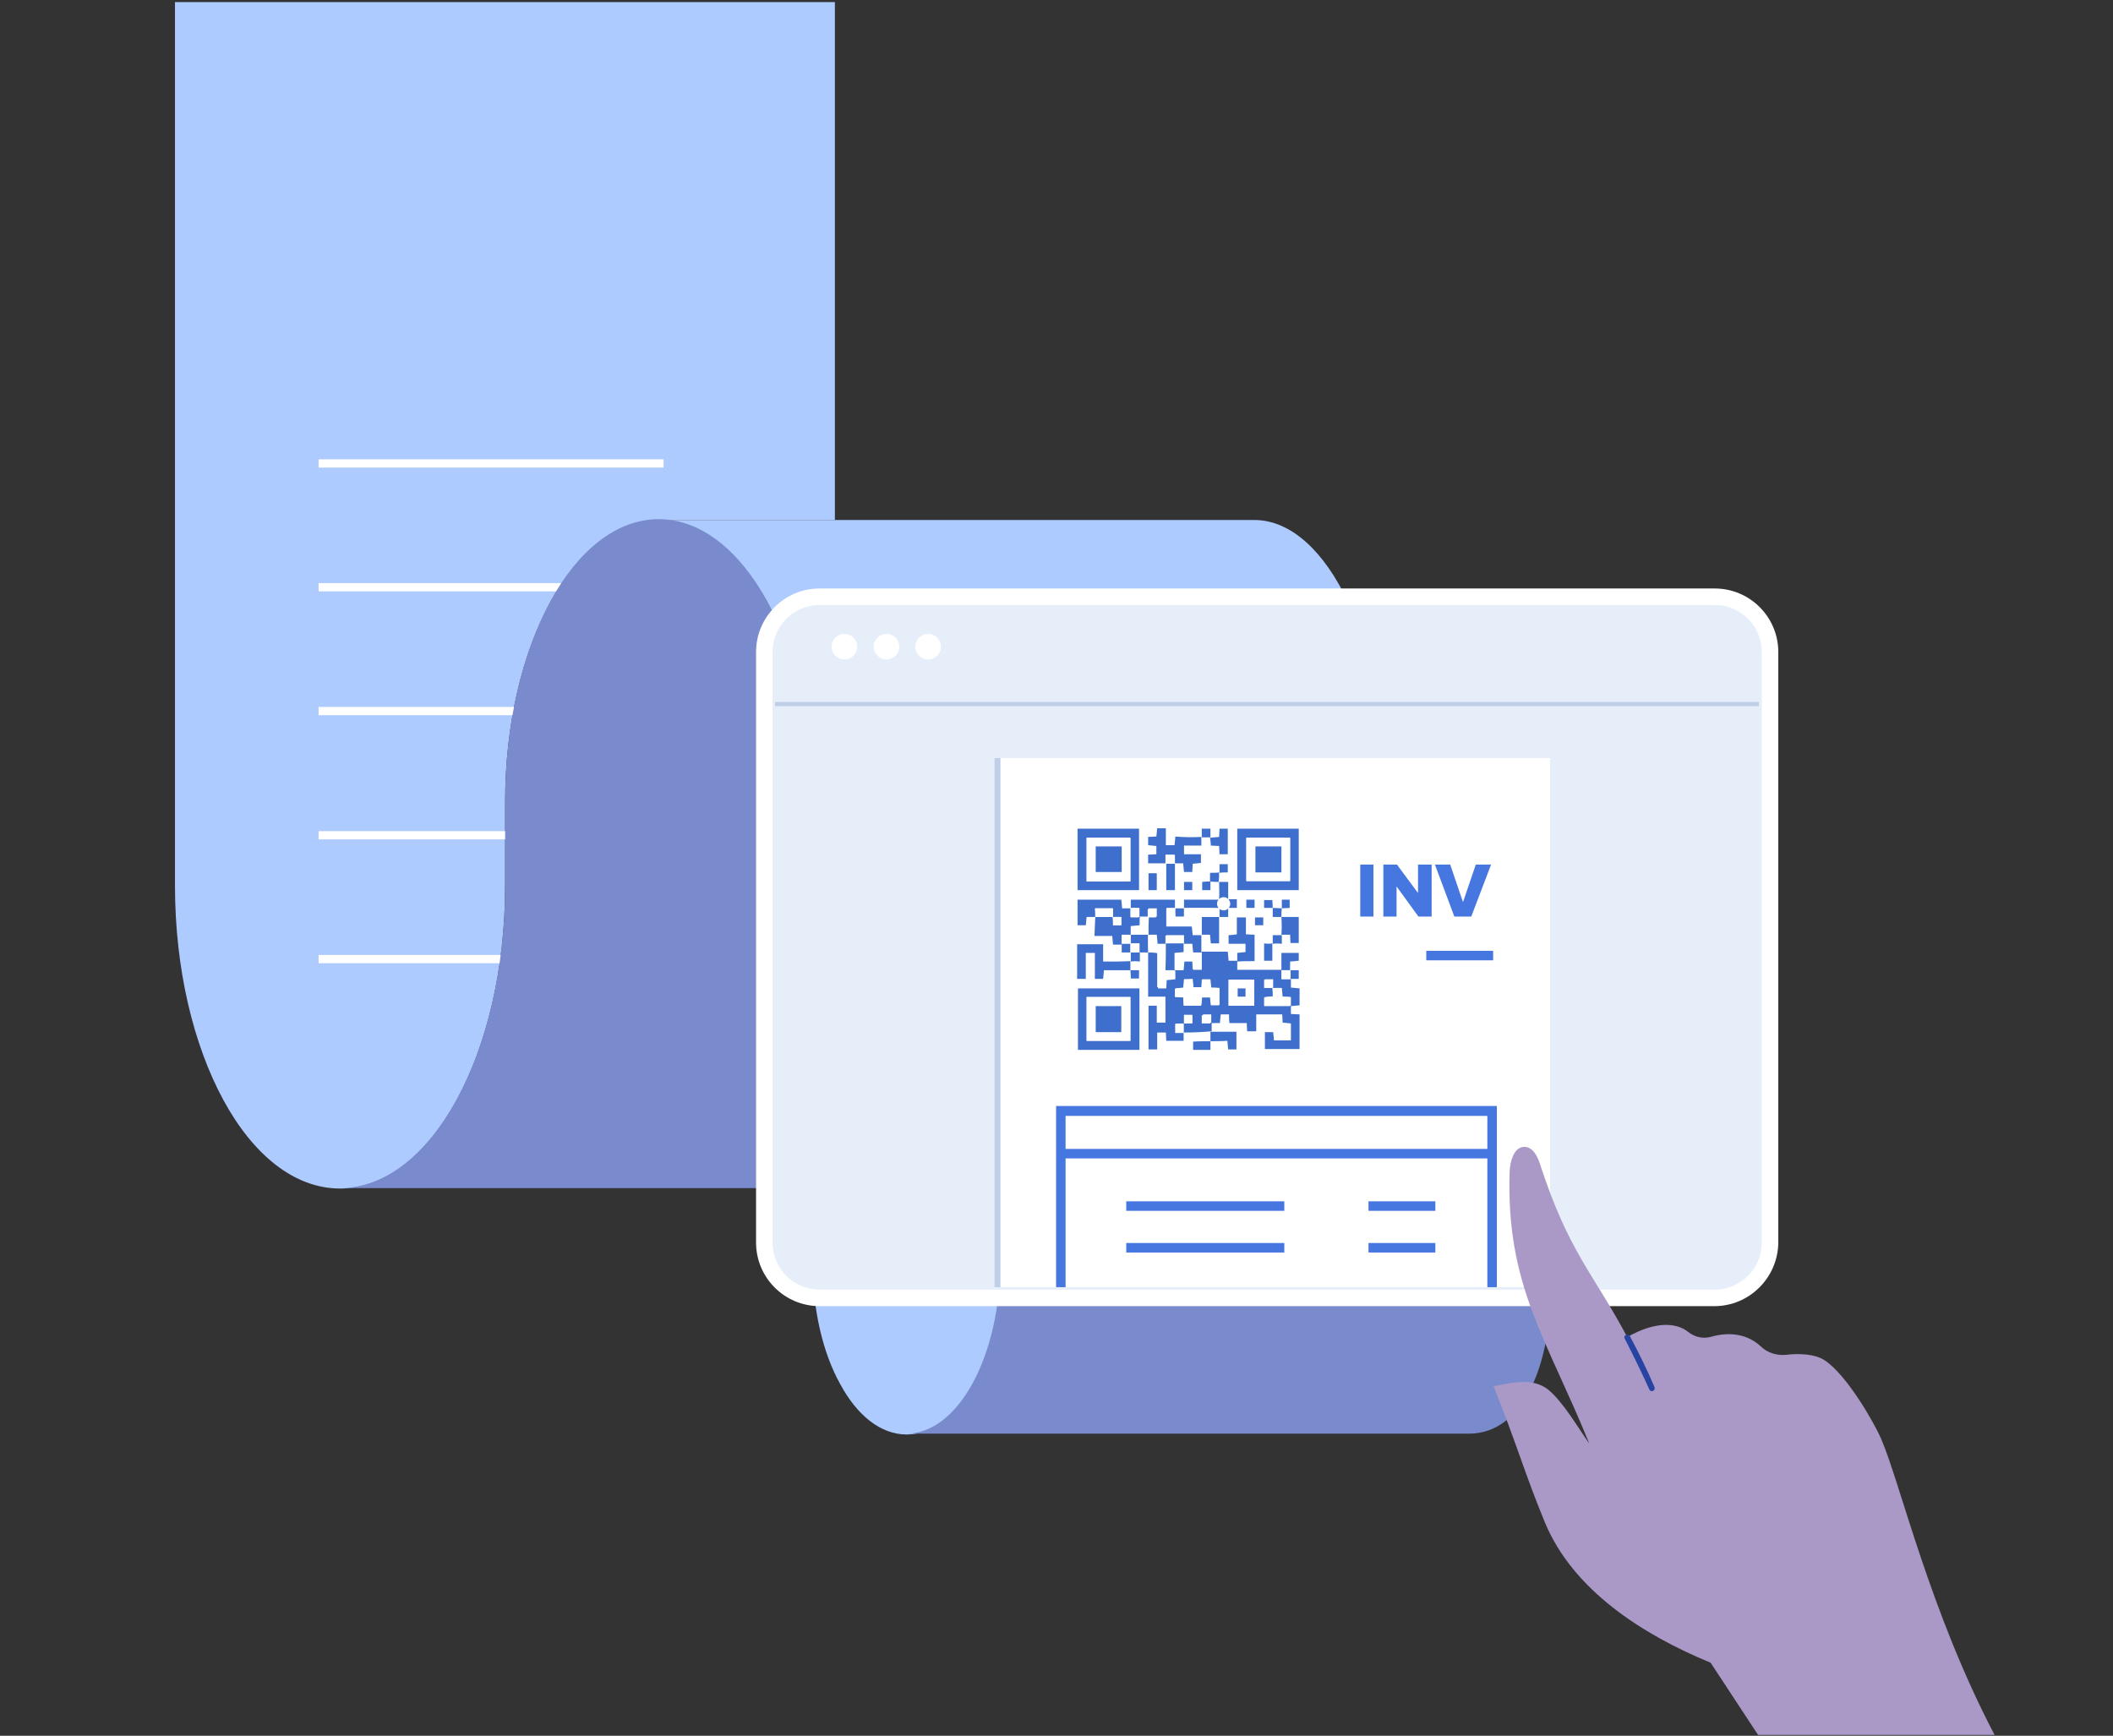 <svg xmlns="http://www.w3.org/2000/svg" viewBox="0 0 512 420.6"><rect x="0" y="0" width="512" height="420.6" fill="#333333" stroke="none"/><path fill="#AECBFF" d="M335.7 182.5c-1.2-14.1-4.4-26.8-9-36.5-5.8-12.4-13.9-20-22.8-20H159.6c20.6 0 37.3 30.6 37.3 68.4v111.5c0 11.5 2.5 22 6.7 29.5 4.1 7.6 9.8 12.2 16.1 12.2 12.6 0 22.8-18.7 22.8-41.7V181"/><path fill="#AECBFF" d="M42.4.5v214.1c0 20.3 4.5 38.6 11.7 51.9S71.3 288 82.4 288c22.1 0 40-32.8 40-73.4v-20.3c0-18.9 4.2-36 10.9-48.3 6.7-12.4 16.1-20 26.3-20h42.7V.5H42.4z"/><g fill="#FFF"><path d="M77.2 111.3h83.6v2H77.2zM77.2 141.3h83.6v2H77.2zM77.2 171.3h83.6v2H77.2zM77.2 201.4h83.6v2H77.2zM77.2 231.4h83.6v2H77.2z"/></g><path fill="#798BCD" d="M82.4 287.9h114.5v-93.7c0-37.8-16.7-68.4-37.3-68.4-10.3 0-19.6 7.7-26.3 20-6.7 12.4-10.9 29.5-10.9 48.3v20.3c0 40.7-18 73.5-40 73.5zM375.6 314.2c0 14.2-5.5 33.2-19.7 33.2H219.6c11 0 20.1-14.3 22.3-33.2h133.7z"/><path fill="#E6EEFA" d="M428.8 158v143.1c0 7.4-6 13.4-13.4 13.4H198.6c-7.4 0-13.4-6-13.4-13.4V158c0-7.4 6-13.4 13.4-13.4h216.9c7.3 0 13.3 6 13.3 13.4z"/><path fill="#FFF" d="M415.4 316.5H198.6c-8.5 0-15.4-6.9-15.4-15.4V158c0-8.5 6.9-15.4 15.4-15.4h216.9c8.5 0 15.4 6.9 15.4 15.4v143.1c-.1 8.5-7 15.4-15.5 15.4zM198.6 146.6c-6.3 0-11.4 5.1-11.4 11.4v143.1c0 6.3 5.1 11.4 11.4 11.4h216.9c6.3 0 11.4-5.1 11.4-11.4V158c0-6.3-5.1-11.4-11.4-11.4H198.6z"/><path fill="#FFF" d="M242.4 183.7h133.2v128.2H242.4z"/><path fill="#BFCFE7" d="M187.8 170.1h238.4v1H187.8z"/><circle fill="#FFF" cx="204.6" cy="156.7" r="3.1"/><circle fill="#FFF" cx="214.8" cy="156.7" r="3.1"/><circle fill="#FFF" cx="224.9" cy="156.7" r="3.1"/><path fill="#AA99C7" d="M483.3 420.4H426l-11.5-17.5c-16.5-6.8-33.4-17.6-40.2-34.1-4.9-11.9-6.7-18.7-12.4-32.9 4.6-.9 9.5-2.1 13.2.8 3.6 2.9 7.3 9.3 10 13.1-10.4-25.6-20.2-38.3-19.3-65.9.1-2.6 1.1-6.1 3.7-6 2 .1 3.1 2.4 3.7 4.3 6.9 21.2 12.8 26.2 21.1 41.8 6.6-3.8 11.8-3.6 14.7-1.3 1.6 1.3 3.7 1.8 5.7 1.2 3.5-1 8.2-1.1 11.9 2.3 1.6 1.6 3.9 2.3 6.1 2.1 3.3-.4 7.1-.2 9.4 1.3 5.5 3.6 12.2 15.5 13.7 19 4.8 11.2 11.7 41.6 27.5 71.8z"/><path fill="#2744A3" d="M400.9 336.1c-1.8-4.2-3.8-8.3-6-12.4-.2-.3-.6-.4-.9-.2h-.1c-.7.4-.1 1.5.6 1.1h.1c-.3-.1-.6-.1-.9-.2 2.1 4.1 4.1 8.2 6 12.4.5.7 1.5.1 1.2-.7z"/><path fill="#BFCFE7" d="M241 183.7h1.4v128.2H241z"/><g fill="#4676E0"><path d="M329.6 222.1v-12.6h3.2v12.6h-3.2zM343.7 222.1l-5.3-7.3v7.3h-3.2v-12.6h3.3l5.1 6.9v-6.9h3.3v12.6h-3.2zM352.4 222.1l-4.7-12.6h3.7l3.1 9.1 3.1-9.1h3.7l-4.8 12.6h-4.1z"/></g><g fill="#4676E0"><path d="M257.1 278.4h104.5v2.3H257.1z"/><path d="M362.7 311.9h-2.3v-41.5H258.2v41.5h-2.3V268h106.8z"/><path d="M272.9 291.1h38.3v2.3h-38.3zM272.9 301.2h38.3v2.3h-38.3zM331.6 291.1h16.2v2.3h-16.2zM345.6 230.4h16.2v2.3h-16.2zM331.6 301.2h16.2v2.3h-16.2z"/></g><g><path fill="#FFF" d="M318.8 258.5h-61.7v-61.7h61.7v61.7zM297.6 220h2.1v-2.1h-2.1v-4.2h-2.2c0-.8 0-1.5.1-2.3h2.1v-2h-2v2.1h-2.1v2.2h-2.1v2h2v-2.1c.7 0 1.4 0 2.1.1 0 1.4 0 2.9.1 4.3H287v2.1h-2.2V218h-10.7v2.1H272c-.1-.8-.1-1.5-.2-2.1h-10.6v6.2h2c.1-.7.1-1.4.2-2h2.1v4.4h4.3c.1.8.1 1.4.2 2.1h2.1v2.2h2.2v2.2h-6.5v-4.2h-6.3v8.4h2.1V231h2.2v6.3h2c.1-.7.1-1.3.2-2.1h6.4v2.1h2v-2h-2.1v-2.2h2.2v-2.2h2.2v10.8h4.2v6.3h-2.1v-4.1h-2v10.6h2.1v-4.1h2.1c0 .7.1 1.3.1 2h4.2v-2 .1c2.2-.1 4.4-.1 6.6-.2v2.2h-4.2v2h4.2v-2.1h4.2c.1.9.1 1.5.2 2.1h2v-4.3H294v-2.1h2.1c.1-.9.1-1.5.2-2.1h2c0 .7.1 1.3.1 2.1h4.2c0 .8.1 1.4.1 2h2.2V246h6.3c0 .7.1 1.3.1 2 .7.1 1.4.1 2 .2v4.1h-4.1c-.1-.7-.1-1.4-.2-2h-2v4.1h8.4V246c-.7 0-1.3-.1-2.1-.1v-2 .1c.7-.1 1.4-.1 2.1-.2v-4.1c-.7-.1-1.4-.1-2.1-.2v-2.1h2.1v-2.1h-2.1v-2.1c.8-.1 1.5-.1 2.1-.2v-1.9h-4.2v4.2h-10.8v-2.2h4.2v-6.4c-.7 0-1.3-.1-2.1-.1v-4.1h-2.2v4.1c-.7.1-1.4.1-2 .2v2.1h4.1v2c-.7.1-1.4.1-2 .2v2.1h-2.1c-.1-.8-.1-1.5-.2-2.2h-6.4v-4.3h2.1c.1.8.1 1.5.2 2.1h2v-6.4h2.2c-.6-1-.6-1.7-.6-2.4zm13 .1c.7 0 1.4-.1 2-.1v-2h-1.9c-.1.8-.1 1.4-.1 2.1-.7 0-1.4 0-2.2-.1 0-.7-.1-1.4-.1-2h-2v1.9h2.1v2.2h2.1c0 1.5 0 2.9.1 4.4h-2.2v2.1h-2.1v4.2h2v-4.2h2.2v-2.1h2.1c0 .8.1 1.4.1 2h2v-6.3h-4.2c0-.7 0-1.4.1-2.1zm-17.4-17.2v-2.1h-2.1v2.1h-6.4c-.1.8-.1 1.4-.2 2.1h-2.1v-4.1h-2.1c-.1.7-.1 1.4-.2 2-.7 0-1.3.1-2 .1v2c.7.1 1.4.1 2 .2v2c-.7 0-1.3.1-2 .1v2.1h4.2v6.4h2.1v-6.4h2.1c.1.8.1 1.5.2 2.1h2c0-.7.1-1.3.1-2 .7-.1 1.4-.1 2-.2v-2.1h-4.1v-2.1h4.2V203c1-.1 1.7-.1 2.3-.1.1.6.1 1.3.1 2 .7 0 1.3.1 2 .1 0 .7.1 1.4.1 2h2v-6.2h-2c0 .7-.1 1.3-.1 2-.7 0-1.4.1-2.1.1zm-32 36.6v14.9h14.9v-14.9h-14.9zm38.6-23.8h14.9v-14.9h-14.9v14.9zm-38.7 0H276v-14.9h-14.9v14.9zm19.2 0v-4.1h-2v4.1h2zM304 220v-2h-2v2h2zm-17.1-4.3h2v-2h-2v2zm17.2 8.5h2v-1.9h-2v1.9z"/><path fill="#3F6FCC" d="M286.8 250.2v2h-4.2c0-.7-.1-1.3-.1-2h-2.1v4.1h-2.1v-10.6h2v4.1h2.1v-6.3h-4.2v-10.8h2.2v8.5h2c0-.7.1-1.3.1-2 .7-.1 1.4-.1 2.1-.2v-2.1h2.1c.1-.8.1-1.4.2-2.1h2c0 .7.1 1.3.1 2h2.1v-4.2h6.4c.1.7.1 1.3.2 2.2h2.1v2.2h10.8v2.2h2.2v2.1c.7.1 1.4.1 2.1.2v4.1c-.7.1-1.4.1-2.1.2v-2.2c-.7 0-1.3-.1-2-.1-.1-.7-.1-1.4-.2-2.1h-2.1v-2.1h-2v2h2.1v2.1c-.8.1-1.5.1-2.1.2v2.1h6.3v2c.7 0 1.3.1 2.1.1v8.4h-8.4v-4.1h2c.1.6.1 1.3.2 2h4.1V248c-.6-.1-1.2-.1-2-.2 0-.7-.1-1.3-.1-2h-6.3v4.1h-2.2c0-.6-.1-1.2-.1-2h-4.2c-.1-.8-.1-1.4-.1-2.1h-2c-.1.6-.1 1.2-.2 2.1h-2.1v-2.1h-2v2h2.1v2.1c-2.4.2-4.6.3-6.8.3V248h2.1v-2h-2v2.1h-2.1v2.2c.7-.1 1.4-.1 2-.1zm.1-12.9c0 .7-.1 1.3-.1 2-.7.1-1.4.1-2 .2v2c.7 0 1.3.1 2 .1 0 .7.1 1.4.1 2h4.2c.1-.7.1-1.4.2-2h2c.1.7.1 1.4.2 1.9h2v-4.1c-.7-.1-1.3-.1-2-.1-.1-.7-.1-1.4-.2-2h-2c0 .7-.1 1.3-.1 1.9h-2c-.1-.7-.1-1.4-.2-2-.8.1-1.4.1-2.1.1zm17 6.4v-6.3h-6.2v6.3h6.2zM261.2 239.5h14.9v14.9h-14.9v-14.9zm2.1 2.1v10.6h10.6v-10.6h-10.6zM299.8 215.7v-14.9h14.9v14.9h-14.9zm12.8-12.7H302v10.5h10.6V203zM261.1 215.7v-14.9H276v14.9h-14.9zm12.8-12.7h-10.6v10.6h10.6V203zM265.4 222.2h-2.1c-.1.7-.1 1.3-.2 2h-2V218h10.6c.1.6.1 1.2.2 2.1h2.1v2.2h2.2v2.1c-.8.1-1.4.1-2.2.2v2.1h-2.2v2.2h-2.1c-.1-.7-.1-1.3-.2-2.1h-4.3c.1-1.8.1-3.2.2-4.6 1.4 0 2.9 0 4.3-.1v2.1h2v-2h-2.1v-2.1h-4.3c.1.8.1 1.5.1 2.1z"/><path fill="#3F6FCC" d="M274 220.1V218h10.7v2.1h-2.1v4.4h6.2c.1.7.1 1.4.2 2.1h2.1v4.3H289c-.1-.8-.1-1.4-.2-2.1h-2.1v-2.1h-4.3v2.1h-2.1c-.1-.8-.1-1.5-.2-2.2H278v-4.3h2.1v-2h-2v2.1h-2.2v-2.2c-.6-.2-1.3-.2-1.9-.1zM291.1 202.8v2.1h-4.2v2.1h4.1v2.1c-.6.1-1.2.1-2 .2 0 .7-.1 1.3-.1 2h-2c-.1-.6-.1-1.3-.2-2.1h-2.1v-2.1h-2.2v2.1h-4.2v-2.1c.6 0 1.3-.1 2-.1v-2c-.6-.1-1.3-.1-2-.2v-2c.6 0 1.2-.1 2-.1.1-.6.1-1.3.2-2h2.1v4.1h2.1c.1-.6.1-1.3.2-2.1 2.1.2 4.3.2 6.3.1zM273.9 232.9v2.2h-6.4c-.1.8-.1 1.4-.2 2.1h-2v-6.3h-2.2v6.3H261v-8.4h6.3v4.2c2.4 0 4.6 0 6.6-.1zM299.8 233v-2.1c.7-.1 1.3-.1 2-.2v-2h-4.1v-2.1c.6 0 1.3-.1 2-.2v-4.1h2.2v4.1c.8 0 1.4.1 2.1.1v6.4c-1.4 0-2.9 0-4.2.1-.1-.1 0 0 0 0zM310.5 222.2h4.2v6.3h-2c0-.6-.1-1.2-.1-2h-2.1c.1-1.4.1-2.8 0-4.3zM295.4 222.2v6.4h-2c-.1-.6-.1-1.3-.2-2.1h-2.1v-4.3h4.3zM293.3 252.3V250h6.3v4.3h-2c-.1-.6-.1-1.3-.2-2.1-1.3.1-2.7.1-4.1.1zM293.2 203c.7-.1 1.4-.1 2.2-.2 0-.7.1-1.2.1-2h2v6.2h-2c0-.6-.1-1.3-.1-2-.7 0-1.3-.1-2-.1 0-.6-.1-1.3-.2-1.9.1-.1 0 0 0 0zM286.9 220.1V218h8.6v2.2c-2.9-.2-5.8-.2-8.6-.1z"/><path fill="#3F6FCC" d="M284.7 209.3v6.4h-2.1v-6.4h2.1zM310.5 235.1v-4.2h4.2v1.9c-.6.1-1.2.1-2.1.2v2.1h-2.1zM278.3 230.8h-2.2v-2.2h-2.2v-2.2h4.3c0 1.5 0 3 .1 4.4zM293.3 252.3v2.1h-4.2v-2c1.4-.1 2.8-.1 4.2-.1zM280.3 215.7h-2v-4.1h2v4.1zM308.3 228.6v4.2h-2v-4.2c.7.1 1.4.1 2 0zM295.4 213.7h2.2v4.2h-2.2c.1-1.4 0-2.8 0-4.2zM308.4 220h-2.1v-1.9h2c0 .6.1 1.2.1 1.9zM310.6 220.1V218h1.9v2c-.6 0-1.3.1-1.9.1-.1 0 0 0 0 0zM291.2 202.9v-2.1h2.1v2.1h-2.1c-.1-.1 0 0 0 0zM295.5 211.5v-2.1h2v2c-.7 0-1.4 0-2 .1zM284.7 220.1h2.2v2.1h-2.1c-.1-.8-.1-1.5-.1-2.1zM295.4 211.4c0 .8 0 1.5-.1 2.3-.7 0-1.4 0-2.1-.1v-2.1c.9 0 1.6 0 2.2-.1.1.1 0 0 0 0zM312.6 235.1h2.1v2.1h-2.1c.1-.6.1-1.4 0-2.1zM273.9 235.1h2.1v2h-2c0-.6 0-1.3-.1-2 .1 0 0 0 0 0zM304 220h-2v-2h2v2z"/><path fill="#3F6FCC" d="M274 233v-2.2h2.2v2.2c-.9-.1-1.6-.1-2.2 0-.1-.1 0 0 0 0zM297.6 220v2.2h-2.2V220c.8.1 1.5.1 2.2 0zM286.9 215.7v-2h2v2h-2zM310.5 222.2h-2.1V220c.7 0 1.5.1 2.2.1-.1.7-.1 1.4-.1 2.1zM274 230.8h-2.2v-2.2h2.2c-.1.8-.1 1.5 0 2.2zM293.3 213.6v2.1h-2v-2c.7-.1 1.3-.1 2-.1zM308.4 228.7v-2.1h2.2v2.1c-.9-.1-1.6-.1-2.2 0-.1-.1 0 0 0 0zM297.6 217.9h2.1v2.1h-2.1v-2.1zM304.1 224.2v-1.9h2v1.9h-2z"/><path fill="#FFF" d="M286.9 237.3h2c.1.6.1 1.3.2 2h2c0-.6.1-1.2.1-1.9h2c0 .6.1 1.2.2 2 .7 0 1.3.1 2 .1v4.1h-2c-.1-.6-.1-1.2-.2-1.9h-2c0 .6-.1 1.2-.2 2h-4.2c0-.6-.1-1.3-.1-2-.7 0-1.3-.1-2-.1v-2c.6-.1 1.2-.1 2-.2.1-.7.2-1.4.2-2.1zM303.9 243.7h-6.2v-6.3h6.2v6.3zm-4-4.2v2h1.9v-2h-1.9zM278.2 230.8v-4.3h2.1c.1.7.1 1.4.2 2.2h2.1v6.5h2.2v2.1c-.7.1-1.3.1-2.1.2 0 .7-.1 1.3-.1 2h-2V231c-1-.2-1.7-.2-2.4-.2z"/><path fill="#FFF" d="M286.8 228.7h2.1c.1.7.1 1.3.2 2.1h2.1v4.2h-2.1c0-.6-.1-1.3-.1-2h-2c-.1.6-.1 1.3-.2 2.1h-2.1v-4.2c.8-.1 1.4-.1 2.2-.2 0-.7 0-1.4-.1-2zM308.3 239.4h2.1c.1.7.1 1.3.2 2.1.7 0 1.3.1 2 .1v2.2h-6.3v-2.1c.6-.1 1.2-.1 2.1-.2 0-.7 0-1.4-.1-2.1zM286.8 248v2.3h-2v-2.2c.7-.1 1.4-.1 2-.1zM293.3 248h-2.1v-2h2c.1.7.1 1.4.1 2zM286.9 248v-2.1h2v2c-.7.1-1.4.1-2 .1-.1 0 0 0 0 0zM308.4 239.4h-2.1v-2h2c0 .7 0 1.4.1 2-.1 0 0 0 0 0zM312.7 235.1v2.2h-2.2v-2.2h2.2zM263.3 241.6h10.6v10.6h-10.6v-10.6zm2.2 2.2v6.3h6.2v-6.3h-6.2zM312.6 203v10.5H302V203h10.6zm-8.4 2.1v6.3h6.3v-6.3h-6.3zM273.9 203v10.6h-10.6V203h10.6zm-2.1 2.1h-6.3v6.2h6.3v-6.2zM278.3 226.5H274v-2.1c.7-.1 1.4-.1 2.2-.2v-2.1h2.2c-.1 1.5-.1 3-.1 4.4zM265.4 222.2v-2.1h4.3v2.1h-4.3c-.1 0 0 0 0 0zM273.9 220h2.2v2.2h-2.2V220zM269.6 222.2h2.1v2h-2c0-.6 0-1.3-.1-2 .1 0 0 0 0 0zM274 228.7h-2.2v-2.2h2.2v2.2zM295.5 220v2.2h-4.3v4.3h-2.1c-.1-.7-.1-1.4-.2-2.1h-6.2V220h2.1v2.1h2.1V220h8.6zM282.6 228.7v-2.1h4.3v2.1c-1.5-.1-2.9-.1-4.3 0z"/><path fill="#FFF" d="M278.3 222.2v-2.1h2v2c-.7.1-1.4.1-2 .1-.1 0 0 0 0 0zM284.7 209.3h-2.2v-2.1h2.2v2.1z"/><circle fill="#FFF" cx="296.5" cy="219" r="1.6"/><path fill="#FFF" d="M273.9 230.8v-2.2h2.2v2.2h-2.2z"/><path fill="#3F6FCC" d="M299.9 239.5h1.9v2h-1.9v-2zM282.5 228.6h4.3v2.1c-.7.1-1.4.1-2.2.2v4.2h-2.2c.1-2.2.1-4.3.1-6.5zM265.5 243.8h6.2v6.3h-6.2v-6.3zM304.2 205.1h6.3v6.3h-6.3v-6.3zM271.8 205.1v6.2h-6.3v-6.2h6.3z"/></g></svg>